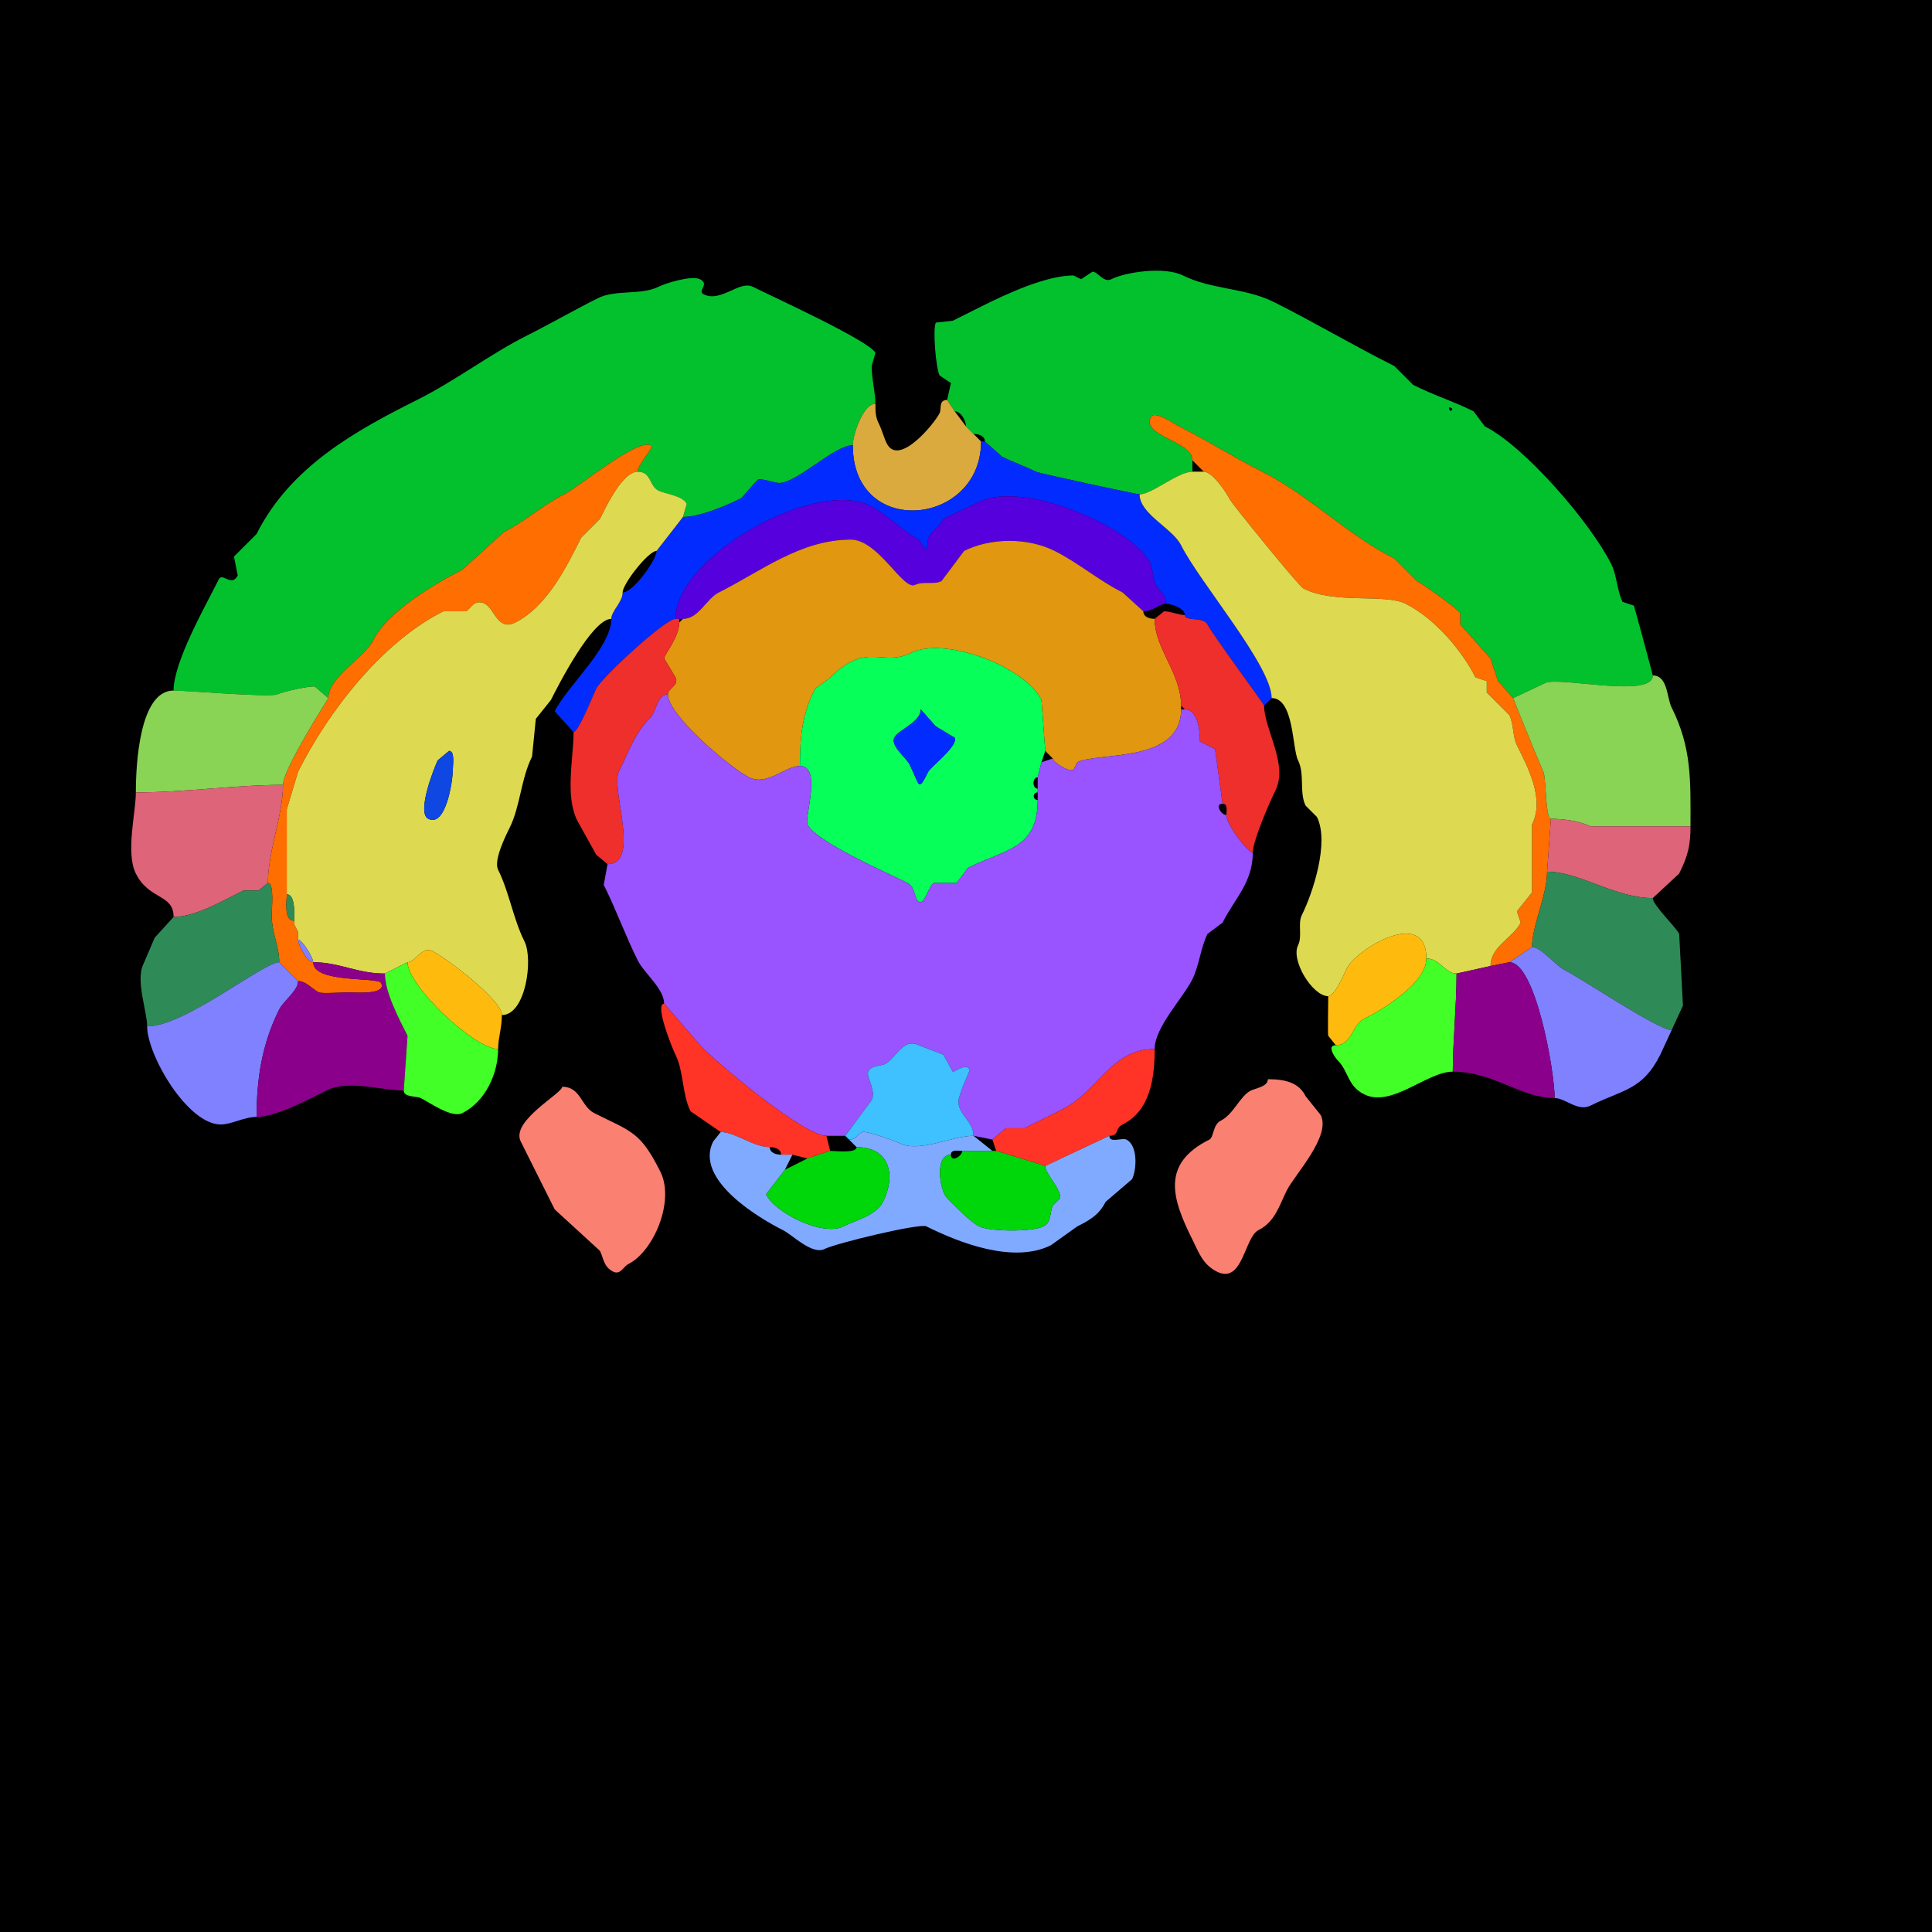<svg xmlns="http://www.w3.org/2000/svg" xmlns:xlink="http://www.w3.org/1999/xlink" height="512" width="512">
<g>
<rect width="512" height="512" fill="#000000"  stroke-width="0" /> 
<path  fill-rule="evenodd" fill="#03C12D" stroke-width="0" stroke="#03C12D" d = " M384 108 C384,109.93 385.93,108 384,108  M438 179 C438,185.204 413.12,179.19 409.5,181 L401,185 C401,185 397,180.5 397,180.5 397,180.5 395,174.5 395,174.5 395,174.5 387,165.5 387,165.5 387,165.5 387,162.5 387,162.5 386.483,161.467 377.247,154.873 375.5,154 375.5,154 369.5,148 369.5,148 357.226,141.863 346.738,131.119 334.5,125 326.975,121.237 319.959,116.729 312.5,113 311.438,112.469 305.946,108.607 305,110.5 302.405,115.691 316,116.775 316,122 316,122 316,125 316,125 312.153,125 305.262,131 302,131 301.096,131 275.324,125.412 274.5,125 271.516,123.508 268.411,122.456 265.5,121 265.5,121 261,117 261,117 261,115.423 259.238,115 258,115 258,115 256,113 256,113 256,111.571 254.712,109 253,109 253,109 251,106 251,106 251,106 252,101.5 252,101.5 252,101.5 249,99.5 249,99.5 248.003,97.505 247.153,87.195 248,85.5 248,85.5 252.5,85 252.5,85 255.26,83.62 257.851,82.325 260.5,81 266.833,77.834 277.278,73 284.5,73 284.5,73 286.5,74 286.5,74 286.5,74 289.5,72 289.5,72 291,72 292.444,75.028 294.5,74 298.434,72.033 308.699,70.599 313.5,73 321.008,76.754 330.074,76.287 337.5,80 348.371,85.435 358.707,91.603 369.5,97 369.5,97 374.5,102 374.5,102 380.111,104.806 385.239,106.37 390.5,109 390.5,109 393.5,113 393.5,113 403.991,118.245 421.472,138.443 427,149.5 428.545,152.589 428.487,156.474 430,159.5 430,159.5 433,160.5 433,160.5 433.134,160.767 438,178.751 438,179  Z"/>

<path  fill="#03C12D" stroke-width="0" stroke="#03C12D" d = " M46 183 C49.566,183 71.717,184.891 73.5,184 74.685,183.407 82.57,181.535 83.5,182 L87,185 C87,179.359 96.543,174.415 99,169.5 102.594,162.311 114.695,154.902 122.5,151 122.5,151 133.5,141 133.5,141 139.004,138.248 144.011,133.744 149.5,131 153.399,129.051 168.83,116.165 172.5,118 173.547,118.523 169,122.891 169,125 172.672,125 171.971,128.735 174.5,130 176.328,130.914 180.918,131.337 182,133.5 182,133.5 181,137 181,137 185.523,137 192.599,133.95 196.5,132 196.5,132 200,128 200,128 200,128 201,127 201,127 202.842,127 205.283,128 206.5,128 211.252,128 221.056,118 226,118 226,115.287 228.732,107 232,107 232,104.31 231,100.325 231,97 231,97 232,93.5 232,93.5 230.417,90.334 204.387,78.444 199.5,76 195.976,74.238 191.004,80.252 186.5,78 184.615,77.058 188.23,75.365 185.5,74 183.297,72.898 176.396,75.052 174.5,76 169.914,78.293 163.148,76.676 158.5,79 152.129,82.186 145.165,86.168 139.5,89 130.199,93.65 120.643,100.929 110.5,106 94.381,114.059 76.908,123.683 68,141.5 68,141.5 62,147.5 62,147.5 62,147.5 63,152.5 63,152.5 61.41,155.681 58.925,151.651 58,153.5 54.502,160.495 46,175.369 46,183  Z"/>

<path  fill="#DAAA3E" stroke-width="0" stroke="#DAAA3E" d = " M260 117 C260,139.458 226,142.87 226,118 226,115.287 228.732,107 232,107 232,109.378 232.029,110.559 233,112.5 233.745,113.99 234.229,115.958 235,117.5 238.158,123.817 247.611,112.277 249,109.5 249.579,108.342 248.659,106 251,106 251,106 253,109 253,109 253,109 256,113 256,113 256,113 258,115 258,115 258,115 260,117 260,117  Z"/>

<path  fill="#FF6E00" stroke-width="0" stroke="#FF6E00" d = " M400 255 L395,256 C395,250.783 400.943,248.614 403,244.5 403,244.5 402,241.5 402,241.5 402,241.5 406,236.5 406,236.5 406,236.5 406,218.5 406,218.5 409.353,211.794 405.067,203.635 402,197.5 400.853,195.206 401.165,191.829 400,189.5 400,189.5 394,183.5 394,183.5 394,183.5 394,180.5 394,180.5 394,180.5 391,179.5 391,179.5 387.414,172.328 380.147,163.823 372.5,160 367.003,157.252 353.798,160.149 345.5,156 344.106,155.303 326.425,133.349 326,132.5 324.921,130.341 321.285,125 319,125 319,125 316,122 316,122 316,116.775 302.405,115.691 305,110.5 305.946,108.607 311.438,112.469 312.5,113 319.959,116.729 326.975,121.237 334.5,125 346.738,131.119 357.226,141.863 369.5,148 369.5,148 375.5,154 375.5,154 377.247,154.873 386.483,161.467 387,162.5 387,162.5 387,165.5 387,165.5 387,165.5 395,174.5 395,174.5 395,174.5 397,180.5 397,180.5 397,180.5 401,185 401,185 401,185.158 408.232,202.964 409,204.5 409.762,206.023 409.531,217 411,217 411,217 410,231 410,231 410,237.233 406,245.306 406,251 406,251 400,255 400,255  Z"/>

<path  fill="#022CFF" stroke-width="0" stroke="#022CFF" d = " M337 185 L335,187 C335,186.578 321.367,168.235 320,165.5 318.928,163.357 314,164.779 314,163 314,161.197 310.408,160 309,160 309,157.322 307.089,156.677 306,154.5 306,154.5 305,149.5 305,149.5 300.015,139.53 271.055,127.223 259.5,133 259.5,133 250,137.5 250,137.5 248.866,139.768 247.03,140.439 246,142.5 246,142.5 245.5,146 245.5,146 245.5,146 243.5,143 243.5,143 239.272,140.886 235.246,136.373 230.5,134 215.988,126.744 179,147.484 179,164 176.299,164 159.513,179.474 158,182.5 157.245,184.01 153.3,194 152,194 152,194 147,188.5 147,188.5 150.39,181.72 162,171.588 162,164 162,161.913 165,159.607 165,157 167.832,157 174,148.327 174,146 174,146 181,137 181,137 185.523,137 192.599,133.95 196.5,132 196.5,132 200,128 200,128 200,128 201,127 201,127 202.842,127 205.283,128 206.5,128 211.252,128 221.056,118 226,118 226,142.87 260,139.458 260,117 260,117 261,117 261,117 261,117 265.5,121 265.5,121 268.411,122.456 271.516,123.508 274.5,125 275.324,125.412 301.096,131 302,131 302,136.234 310.747,139.993 313,144.5 317.917,154.333 337,176.469 337,185  Z"/>

<path  fill="#FF6E00" stroke-width="0" stroke="#FF6E00" d = " M83 255 C83,260.67 100.163,258.826 101,260.5 102.622,263.744 93.862,263 92.5,263 90.604,263 85.219,263.36 84.5,263 82.71,262.105 81.097,260 79,260 79,260 74,255 74,255 74,250.665 72,247.326 72,242.5 72,240.968 72.743,234 71,234 71,225.596 75,216.02 75,208 75,203.723 87,185.177 87,185 87,179.359 96.543,174.415 99,169.5 102.594,162.311 114.695,154.902 122.5,151 122.5,151 133.5,141 133.5,141 139.004,138.248 144.011,133.744 149.5,131 153.399,129.051 168.83,116.165 172.5,118 173.547,118.523 169,122.891 169,125 164.939,125 160.534,134.432 159,137.5 159,137.5 154,142.5 154,142.5 150.207,150.085 145.017,160.742 136.5,165 131.912,167.294 131.024,161.262 128.5,160 125.656,158.578 124.759,161.37 123.5,162 123.5,162 117.5,162 117.5,162 101.197,170.151 86.884,188.732 79,204.5 79,204.5 76,214.5 76,214.5 76,214.5 76,237 76,237 76,238.851 75.133,244 78,244 78,244 78,245 78,245 78,245 79,247 79,247 79,247 79,249 79,249 79,250.417 81.383,255 83,255  Z"/>

<path  fill-rule="evenodd" fill="#DDD951" stroke-width="0" stroke="#DDD951" d = " M119 199 L116,201.5 C115.221,203.057 110.273,215.387 113.5,217 118.163,219.332 120,206.954 120,204 120,202.765 120.643,199 119,199  M108 255 C110.021,255 111.894,250.697 114.5,252 118.315,253.907 133,264.963 133,269 139.329,269 141.35,254.201 139,249.5 135.98,243.46 134.971,236.442 132,230.5 130.757,228.013 133.982,221.536 135,219.5 137.909,213.683 138.028,206.444 141,200.5 141,200.5 142,190.5 142,190.5 142,190.5 146,185.5 146,185.5 147.973,181.553 156.94,164 162,164 162,161.913 165,159.607 165,157 165,154.763 171.819,146 174,146 174,146 181,137 181,137 181,137 182,133.5 182,133.5 180.918,131.337 176.328,130.914 174.5,130 171.971,128.735 172.672,125 169,125 164.939,125 160.534,134.432 159,137.5 159,137.5 154,142.5 154,142.5 150.207,150.085 145.017,160.742 136.5,165 131.912,167.294 131.024,161.262 128.5,160 125.656,158.578 124.759,161.37 123.5,162 123.5,162 117.5,162 117.5,162 101.197,170.151 86.884,188.732 79,204.5 79,204.5 76,214.5 76,214.5 76,214.5 76,237 76,237 78.273,237 78,242.226 78,244 78,244 78,245 78,245 78,245 79,247 79,247 79,247 79,249 79,249 80.028,249 83,253.666 83,255 89.989,255 94.576,258 102,258 102,258 108,255 108,255  Z"/>

<path  fill="#DDD951" stroke-width="0" stroke="#DDD951" d = " M395 256 L386,258 C382.955,258 381.555,254 378,254 378,240.222 359.443,251.614 357,256.5 356.284,257.931 353.757,264 352,264 347.815,264 342.017,254.467 344,250.5 345.192,248.117 343.863,244.775 345,242.5 347.89,236.72 352.367,223.234 349,216.5 349,216.5 346,213.5 346,213.5 344.279,210.058 345.817,205.134 344,201.5 342.416,198.332 342.95,185 337,185 337,176.469 317.917,154.333 313,144.5 310.747,139.993 302,136.234 302,131 305.262,131 312.153,125 316,125 316,125 319,125 319,125 321.285,125 324.921,130.341 326,132.5 326.425,133.349 344.106,155.303 345.5,156 353.798,160.149 367.003,157.252 372.5,160 380.147,163.823 387.414,172.328 391,179.5 391,179.5 394,180.5 394,180.5 394,180.5 394,183.5 394,183.5 394,183.5 400,189.5 400,189.5 401.165,191.829 400.853,195.206 402,197.5 405.067,203.635 409.353,211.794 406,218.5 406,218.5 406,236.5 406,236.5 406,236.5 402,241.5 402,241.5 402,241.5 403,244.5 403,244.5 400.943,248.614 395,250.783 395,256  Z"/>

<path  fill="#5600DD" stroke-width="0" stroke="#5600DD" d = " M180 164 L181,164 C185.209,164 187.154,158.673 190.5,157 201.59,151.455 212.119,143 225.5,143 232.771,143 239.342,156.579 242.5,155 244.612,153.944 247.495,155.003 249.5,154 249.5,154 255.5,146 255.5,146 262.524,142.488 272.283,142.392 279.5,146 285.721,149.11 291.179,153.84 297.5,157 297.5,157 303,162 303,162 305.518,162 307.286,160 309,160 309,157.322 307.089,156.677 306,154.5 306,154.5 305,149.5 305,149.5 300.015,139.53 271.055,127.223 259.5,133 259.5,133 250,137.5 250,137.5 248.866,139.768 247.03,140.439 246,142.5 246,142.5 245.5,146 245.5,146 245.5,146 243.5,143 243.5,143 239.272,140.886 235.246,136.373 230.5,134 215.988,126.744 179,147.484 179,164 179,164 180,164 180,164  Z"/>

<path  fill="#E1970F" stroke-width="0" stroke="#E1970F" d = " M277 199 L279,201 C279,201.87 283.111,204.694 284.5,204 284.5,204 285.5,202 285.5,202 291.068,199.216 313,202.361 313,188 313,188 313,187 313,187 313,178.268 306,172.012 306,164 304.762,164 303,163.577 303,162 303,162 297.5,157 297.5,157 291.179,153.84 285.721,149.11 279.5,146 272.283,142.392 262.524,142.488 255.5,146 255.5,146 249.5,154 249.5,154 247.495,155.003 244.612,153.944 242.5,155 239.342,156.579 232.771,143 225.5,143 212.119,143 201.59,151.455 190.5,157 187.154,158.673 185.209,164 181,164 181,164 180,165 180,165 180,168.885 176,173.479 176,174.5 176,174.5 179,179.5 179,179.5 180.058,181.616 177,182.398 177,184 177,189.64 193.814,203.657 198.5,206 203.28,208.39 208.044,203 212,203 212,194.76 212.638,189.224 216,182.5 216,182.5 219.5,180 219.5,180 229.931,169.569 233.588,176.956 241.5,173 250.206,168.647 271.489,176.478 276,185.5 276,185.5 277,199 277,199  Z"/>

<path  fill="#EE2F2C" stroke-width="0" stroke="#EE2F2C" d = " M325 216 C325,218.649 330.829,226 332,226 332,222.821 336.443,212.614 338,209.5 341.453,202.594 335,193.158 335,187 335,186.578 321.367,168.235 320,165.5 318.928,163.357 314,164.779 314,163 312.444,163 310.217,162 308.5,162 308.5,162 306,164 306,164 306,172.012 313,178.268 313,187 313,187 314,188 314,188 317.836,188 318,194.919 318,196.5 318,196.5 322,198.5 322,198.5 322,198.5 324,213 324,213 325.473,213 325,214.952 325,216  Z"/>

<path  fill="#EE2F2C" stroke-width="0" stroke="#EE2F2C" d = " M152 194 C152,201.043 149.679,210.858 153,217.5 L158,226.5 L161,229 C169.94,229 161.771,208.958 164,204.5 166.551,199.399 168.121,194.379 172.5,190 173.807,188.693 174.24,184 177,184 177,182.398 180.058,181.616 179,179.5 179,179.5 176,174.5 176,174.5 176,173.479 180,168.885 180,165 180,165 180,164 180,164 180,164 179,164 179,164 176.299,164 159.513,179.474 158,182.5 157.245,184.01 153.3,194 152,194  Z"/>

<path  fill-rule="evenodd" fill="#07FF59" stroke-width="0" stroke="#07FF59" d = " M244 188 C244,191.44 238.08,193.339 237,195.5 235.937,197.626 240.18,200.86 241,202.5 243.815,208.13 243.211,210.079 246,204.5 246.64,203.22 254.048,197.597 253,195.5 L248,192.5 L244,188  M275 210 C273.601,210 273.601,212 275,212 275,225.002 266.545,224.977 256.5,230 256.5,230 253.5,234 253.5,234 253.5,234 247.5,234 247.5,234 246.067,234.716 245.143,239.821 243.5,239 242.312,238.406 242.61,235.055 240.5,234 234.886,231.193 216.305,223.111 214,218.5 213.112,216.725 217.893,203 212,203 212,194.76 212.638,189.224 216,182.5 216,182.5 219.5,180 219.5,180 229.931,169.569 233.588,176.956 241.5,173 250.206,168.647 271.489,176.478 276,185.5 276,185.5 277,199 277,199 277,199 276,202 276,202 276,202 275,206 275,206 273.514,206 273.514,209 275,209 275,209 275,210 275,210  Z"/>

<path  fill="#89D355" stroke-width="0" stroke="#89D355" d = " M411 217 C414.331,217 418.663,217.582 421.5,219 L448,219 C448,206.886 448.399,198.297 443,187.5 441.703,184.907 442.017,179 438,179 438,185.204 413.12,179.19 409.5,181 409.5,181 401,185 401,185 401,185.158 408.232,202.964 409,204.5 409.762,206.023 409.531,217 411,217  Z"/>

<path  fill="#89D355" stroke-width="0" stroke="#89D355" d = " M75 208 C62.333,208 49.105,210 36,210 36,202.552 36.972,183 46,183 49.566,183 71.717,184.891 73.5,184 74.685,183.407 82.57,181.535 83.5,182 83.5,182 87,185 87,185 87,185.177 75,203.723 75,208  Z"/>

<path  fill="#9953FF" stroke-width="0" stroke="#9953FF" d = " M258 301 L263,302 C263,302 266.5,299 266.5,299 266.5,299 271.5,299 271.5,299 274.839,297.33 278.296,295.602 281.5,294 291.205,289.147 294.366,278 306,278 306,272.223 313.434,264.632 316,259.5 317.788,255.924 318.2,251.099 320,247.5 320,247.5 324,244.5 324,244.5 327.191,238.119 332,233.86 332,226 330.829,226 325,218.649 325,216 323.652,216 321.784,213 324,213 324,213 322,198.5 322,198.5 322,198.5 318,196.5 318,196.5 318,194.919 317.836,188 314,188 314,188 313,188 313,188 313,202.361 291.068,199.216 285.5,202 285.5,202 284.5,204 284.5,204 283.111,204.694 279,201.87 279,201 279,201 276,202 276,202 276,202 275,206 275,206 275,206 275,209 275,209 275,209 275,210 275,210 275,210 275,212 275,212 275,225.002 266.545,224.977 256.5,230 256.5,230 253.5,234 253.5,234 253.5,234 247.5,234 247.5,234 246.067,234.716 245.143,239.821 243.5,239 242.312,238.406 242.61,235.055 240.5,234 234.886,231.193 216.305,223.111 214,218.5 213.112,216.725 217.893,203 212,203 208.044,203 203.28,208.39 198.5,206 193.814,203.657 177,189.64 177,184 174.24,184 173.807,188.693 172.5,190 168.121,194.379 166.551,199.399 164,204.5 161.771,208.958 169.94,229 161,229 161,229 160,234.5 160,234.5 163.286,241.071 165.776,248.052 169,254.5 170.733,257.966 176,262.011 176,266 176,266 186,277.5 186,277.5 191.321,282.821 213.105,301 219,301 219,301 224,301 224,301 224,301 231,291.5 231,291.5 232.116,289.268 230,286.103 230,284.5 230,282.372 233.547,282.476 234.5,282 237.354,280.573 239.284,274.892 243.5,277 243.5,277 250,279.5 250,279.5 250,279.5 252.5,284 252.5,284 253.23,284 256.031,281.563 257,283.5 257.091,283.682 254,290.012 254,292 254,295.242 258,297.319 258,301  Z"/>

<path  fill="#022CFF" stroke-width="0" stroke="#022CFF" d = " M244 188 C244,191.44 238.08,193.339 237,195.5 235.937,197.626 240.18,200.86 241,202.5 243.815,208.13 243.211,210.079 246,204.5 246.64,203.22 254.048,197.597 253,195.5 L248,192.5 L244,188  Z"/>

<path  fill="#0E47E2" stroke-width="0" stroke="#0E47E2" d = " M119 199 L116,201.5 C115.221,203.057 110.273,215.387 113.5,217 118.163,219.332 120,206.954 120,204 120,202.765 120.643,199 119,199  Z"/>

<path  fill="#DD6479" stroke-width="0" stroke="#DD6479" d = " M71 234 L68.5,236 L64.5,236 C58.707,238.896 51.676,243 46,243 46,236.859 39.55,238.6 36,231.5 33.25,226 36,215.367 36,210 49.105,210 62.333,208 75,208 75,216.02 71,225.596 71,234  Z"/>

<path  fill="#DD6479" stroke-width="0" stroke="#DD6479" d = " M410 231 C418.502,231 427.96,238 438,238 438,238 445,231.5 445,231.5 447.407,226.686 448,223.814 448,219 448,219 421.5,219 421.5,219 418.663,217.582 414.331,217 411,217 411,217 410,231 410,231  Z"/>

<path  fill="#2E8B57" stroke-width="0" stroke="#2E8B57" d = " M406 251 C408.442,251 412.247,255.874 414.5,257 419.323,259.411 439.415,273 443,273 443,273 446,266.5 446,266.5 446,266.5 445,247.5 445,247.5 444.003,245.506 438,239.871 438,238 427.96,238 418.502,231 410,231 410,237.233 406,245.306 406,251  Z"/>

<path  fill="#2E8B57" stroke-width="0" stroke="#2E8B57" d = " M74 255 C69.8,255 49.018,272 39,272 39,268.072 35.87,259.759 38,255.5 38,255.5 41,248.5 41,248.5 41,248.5 46,243 46,243 51.676,243 58.707,238.896 64.5,236 64.5,236 68.5,236 68.5,236 68.5,236 71,234 71,234 72.743,234 72,240.968 72,242.5 72,247.326 74,250.665 74,255  Z"/>

<path  fill="#2E8B57" stroke-width="0" stroke="#2E8B57" d = " M76 237 C78.273,237 78,242.226 78,244 75.133,244 76,238.851 76,237  Z"/>

<path  fill="#2E8B57" stroke-width="0" stroke="#2E8B57" d = " M78 245 L79,247 C79,247 78,245 78,245  Z"/>

<path  fill="#FFBB0D" stroke-width="0" stroke="#FFBB0D" d = " M352 264 C352,264.893 351.844,274.188 352,274.5 L354,277 C358.311,277 358.273,271.613 361.5,270 366.647,267.426 378,260.495 378,254 378,240.222 359.443,251.614 357,256.5 356.284,257.931 353.757,264 352,264  Z"/>

<path  fill="#7F81FF" stroke-width="0" stroke="#7F81FF" d = " M79 249 C80.028,249 83,253.666 83,255 81.383,255 79,250.417 79,249  Z"/>

<path  fill="#7F81FF" stroke-width="0" stroke="#7F81FF" d = " M443 273 L440,279.5 C435.262,288.977 429.992,288.754 421.5,293 418.121,294.69 414.839,291 412,291 412,283.888 406.92,255 400,255 400,255 406,251 406,251 408.442,251 412.247,255.874 414.5,257 419.323,259.411 439.415,273 443,273  Z"/>

<path  fill="#FFBB0D" stroke-width="0" stroke="#FFBB0D" d = " M133 269 C133,272.42 132,275.14 132,278 125.757,278 108,261.278 108,255 110.021,255 111.894,250.697 114.5,252 118.315,253.907 133,264.963 133,269  Z"/>

<path  fill="#41FF27" stroke-width="0" stroke="#41FF27" d = " M354 277 C351.455,277 353.825,280.325 354.5,281 357.418,283.918 357.082,287.791 361.5,290 368.803,293.652 378.147,284 385,284 385,276.122 386,266.557 386,258 382.955,258 381.555,254 378,254 378,260.495 366.647,267.426 361.5,270 358.273,271.613 358.311,277 354,277  Z"/>

<path  fill="#7F81FF" stroke-width="0" stroke="#7F81FF" d = " M39 272 C39,279.622 49.695,298 58.5,298 61.386,298 64.634,296 68,296 68,285.938 69.4,276.7 74,267.5 75.116,265.268 79,262.538 79,260 79,260 74,255 74,255 69.8,255 49.018,272 39,272  Z"/>

<path  fill="#8B008B" stroke-width="0" stroke="#8B008B" d = " M107 289 C101.023,289 92.374,286.063 86.5,289 81.882,291.309 73.17,296 68,296 68,285.938 69.4,276.7 74,267.5 75.116,265.268 79,262.538 79,260 81.097,260 82.71,262.105 84.5,263 85.219,263.36 90.604,263 92.5,263 93.862,263 102.622,263.744 101,260.5 100.163,258.826 83,260.67 83,255 89.989,255 94.576,258 102,258 102,263.038 105.805,270.111 108,274.5 108,274.5 107,289 107,289  Z"/>

<path  fill="#41FF27" stroke-width="0" stroke="#41FF27" d = " M132 278 C132,284.625 128.585,291.958 122.5,295 119.709,296.396 113.726,292.113 111.5,291 110.381,290.441 107,290.845 107,289 107,289 108,274.5 108,274.5 105.805,270.111 102,263.038 102,258 102,258 108,255 108,255 108,261.278 125.757,278 132,278  Z"/>

<path  fill="#8B008B" stroke-width="0" stroke="#8B008B" d = " M385 284 C395.887,284 402.949,291 412,291 412,283.888 406.92,255 400,255 400,255 395,256 395,256 395,256 386,258 386,258 386,266.557 385,276.122 385,284  Z"/>

<path  fill="#FF3427" stroke-width="0" stroke="#FF3427" d = " M210 306 L214,307 C214,307 220,305 220,305 220,305 219,301 219,301 213.105,301 191.321,282.821 186,277.5 186,277.5 176,266 176,266 173.39,266 178.125,277.749 179,279.5 181.221,283.942 180.741,289.982 183,294.5 183,294.5 191,300 191,300 194.816,300 199.634,304 204,304 205.238,304 207,304.423 207,306 207,306 210,306 210,306  Z"/>

<path  fill="#3FC0FF" stroke-width="0" stroke="#3FC0FF" d = " M258 301 C252.545,301 243.542,305.521 238.5,303 237.259,302.38 229.352,299.574 228.5,300 226.881,300.809 227.029,302 225,302 225,302 224,301 224,301 224,301 231,291.5 231,291.5 232.116,289.268 230,286.103 230,284.5 230,282.372 233.547,282.476 234.5,282 237.354,280.573 239.284,274.892 243.5,277 243.5,277 250,279.5 250,279.5 250,279.5 252.5,284 252.5,284 253.23,284 256.031,281.563 257,283.5 257.091,283.682 254,290.012 254,292 254,295.242 258,297.319 258,301  Z"/>

<path  fill="#FF3427" stroke-width="0" stroke="#FF3427" d = " M264 305 L277,309 C277,309 294,301 294,301 296.715,301 295.333,299.083 297.5,298 304.808,294.346 306,285.757 306,278 294.366,278 291.205,289.147 281.5,294 278.296,295.602 274.839,297.33 271.5,299 271.5,299 266.5,299 266.5,299 266.5,299 263,302 263,302 263,302 264,305 264,305  Z"/>

<path  fill="#FA8072" stroke-width="0" stroke="#FA8072" d = " M336 286 C336,287.988 332.685,288.408 331.5,289 328.577,290.462 326.955,295.273 323.5,297 321.39,298.055 321.688,301.406 320.5,302 307.628,308.436 310.572,317.643 316,328.5 317.72,331.94 318.733,335.117 322.5,337 329.368,340.434 329.775,327.862 333.5,326 337.915,323.793 339.024,319.452 341,315.5 343.117,311.267 352.806,301.113 350,295.5 L346,290.5 C344.251,287.002 340.84,286 336,286  Z"/>

<path  fill="#FA8072" stroke-width="0" stroke="#FA8072" d = " M149 288 C149,289.756 135.287,297.074 138,302.5 140.943,308.385 144.023,314.545 147,320.5 L159,331.5 C159.943,333.385 159.925,335.713 162.5,337 164.405,337.953 165.217,335.642 166.5,335 173.197,331.652 178.902,318.304 175,310.5 169.686,299.872 167.287,299.894 157.5,295 153.959,293.23 153.924,288 149,288  Z"/>

<path  fill="#80AAFF" stroke-width="0" stroke="#80AAFF" d = " M252 306 C247.601,306 249.013,315.513 251,317.5 253.142,319.642 257.107,323.803 259.5,325 262.249,326.375 273.446,326.527 276.5,325 278.776,323.862 278.143,321.214 279,319.5 L281,317.5 C281,314.722 277,311.126 277,309 277,309 294,301 294,301 294,303.064 297.353,301.426 298.5,302 301.622,303.561 301.229,310.043 300,312.5 300,312.5 293,318.5 293,318.5 291.255,321.99 288.691,323.405 285.5,325 285.5,325 278.5,330 278.5,330 268.561,334.969 254.15,329.325 245.5,325 243.726,324.113 221.563,329.469 218.5,331 215.24,332.63 209.968,327.234 207.5,326 201.432,322.966 183.897,312.705 189,302.5 189,302.5 191,300 191,300 194.816,300 199.634,304 204,304 204,305.577 205.762,306 207,306 207,306 210,306 210,306 210,306 208,310 208,310 208,310 203,316.5 203,316.5 205.487,321.475 218.026,327.737 223.5,325 226.555,323.473 232.188,322.124 234,318.5 237.556,311.388 235.715,304 227,304 227,304 225,302 225,302 227.029,302 226.881,300.809 228.5,300 229.352,299.574 237.259,302.38 238.5,303 243.542,305.521 252.545,301 258,301 258,301 263,305 263,305 259.765,305 258.45,305 255,305 253.952,305 252,304.527 252,306  Z"/>

<path  fill="#00D70B" stroke-width="0" stroke="#00D70B" d = " M214 307 L208,310 C208,310 203,316.5 203,316.5 205.487,321.475 218.026,327.737 223.5,325 226.555,323.473 232.188,322.124 234,318.5 237.556,311.388 235.715,304 227,304 227,305.714 221.406,305 220,305 220,305 214,307 214,307  Z"/>

<path  fill="#00D70B" stroke-width="0" stroke="#00D70B" d = " M252 306 C247.601,306 249.013,315.513 251,317.5 253.142,319.642 257.107,323.803 259.5,325 262.249,326.375 273.446,326.527 276.5,325 278.776,323.862 278.143,321.214 279,319.5 L281,317.5 C281,314.722 277,311.126 277,309 277,309 264,305 264,305 264,305 263,305 263,305 259.765,305 258.45,305 255,305 255,306.348 252,308.216 252,306  Z"/>

</g>
</svg>
